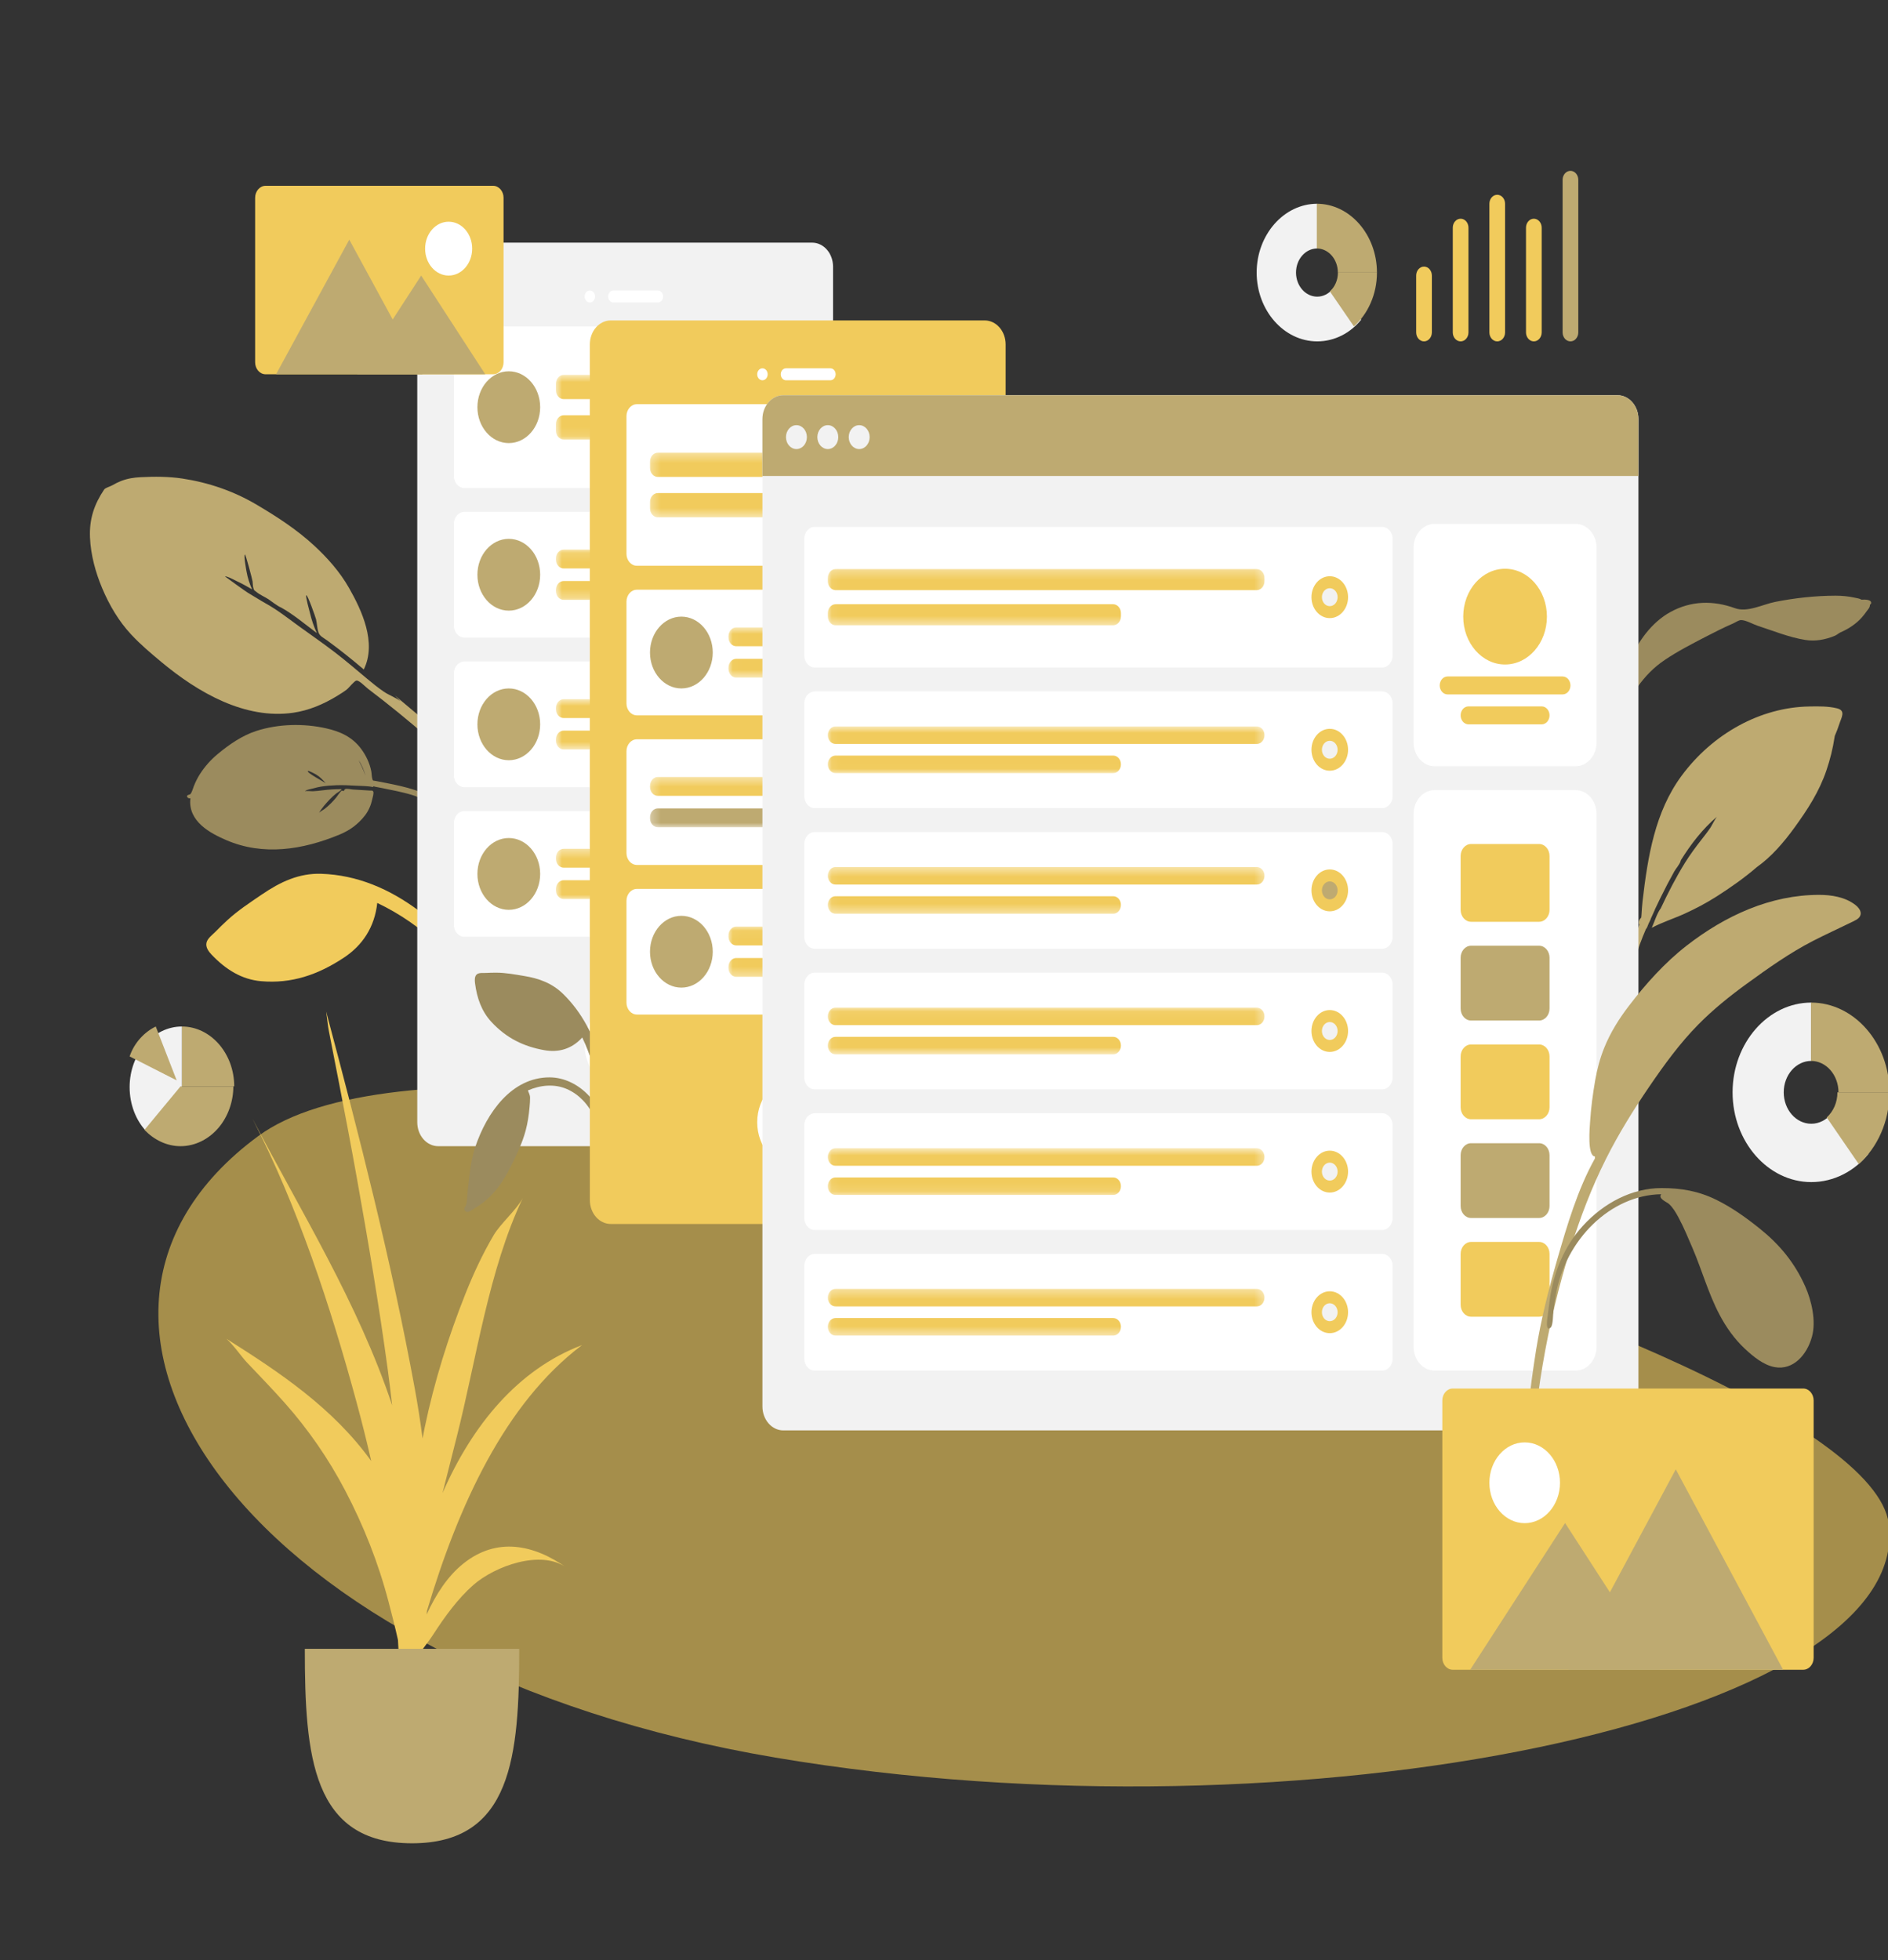 <svg width="210" height="218" viewBox="0 0 210 218" fill="none" xmlns="http://www.w3.org/2000/svg">
<rect x="0" y="0" width="210" height="218" fill="#333333" stroke="none"/>
<g clip-path="url(#clip0_15_49)">
<path fill-rule="evenodd" clip-rule="evenodd" d="M207.03 66.692C206.875 66.563 206.507 66.518 206.336 66.479C205.624 66.319 204.891 66.249 204.165 66.249C201.927 66.253 199.653 66.504 197.453 66.939C196.056 67.215 194.367 68.144 192.977 67.639C190.556 66.76 188.109 66.803 185.812 68.058C183.712 69.206 182.117 71.386 181.187 73.741C181.046 74.097 180.477 75.405 180.316 76.287C180.247 76.468 180.181 76.649 180.121 76.833C179.952 77.357 179.8 77.889 179.658 78.423C179.598 78.65 179.446 79.153 179.626 79.25C179.339 79.858 179.083 80.484 178.871 81.131C178.253 83.011 177.577 85.074 177.36 87.067C177.28 87.805 177.276 88.548 177.351 89.287C177.388 89.653 177.373 90.387 177.589 90.666C178.049 91.255 178.285 90.43 178.233 90.036C177.838 87.04 178.602 84.225 179.507 81.409C180.093 79.587 181.055 77.92 182.133 76.411C183.005 75.19 183.941 74.228 185.137 73.418C186.599 72.427 188.163 71.627 189.711 70.823C190.73 70.295 191.75 69.781 192.797 69.326C193.03 69.224 193.396 68.964 193.655 68.963C194.201 68.961 194.975 69.422 195.502 69.593C197.237 70.158 198.993 70.88 200.786 71.168C201.936 71.353 203.014 71.145 204.089 70.707C204.199 70.662 204.383 70.547 204.609 70.383C205.407 70.031 206.163 69.589 206.82 68.951C207.199 68.584 207.543 68.108 207.857 67.673C207.95 67.544 207.992 67.395 207.993 67.253C208.064 67.211 208.111 67.161 208.122 67.103C208.2 66.675 207.487 66.667 207.03 66.692Z" fill="#9B8B5E"/>
<path fill-rule="evenodd" clip-rule="evenodd" d="M25.259 102.364C24.82 102.771 24.39 103.186 23.97 103.618C23.649 103.948 23.083 104.342 22.968 104.841C22.849 105.36 23.226 105.845 23.524 106.159C25.099 107.817 26.873 108.938 29.057 109.125C32.418 109.412 35.344 108.43 38.261 106.498C40.309 105.14 41.666 103.132 41.963 100.421C44.403 101.581 46.763 103.18 48.768 105.143C49.758 106.111 50.61 107.184 51.398 108.373C51.903 109.135 52.391 109.909 52.844 110.713C53.041 111.062 53.242 111.681 53.567 111.882C53.949 112.118 54.41 111.748 54.392 111.263C54.376 110.858 53.994 110.39 53.816 110.059C53.52 109.51 53.219 108.965 52.902 108.432C52.389 107.568 51.86 106.716 51.282 105.908C49.984 104.091 48.332 102.591 46.62 101.311C43.335 98.856 39.73 97.309 35.733 97.178C33.275 97.098 31.208 98.058 29.106 99.493C27.797 100.386 26.447 101.264 25.259 102.364Z" fill="#F1CB5C"/>
<path fill-rule="evenodd" clip-rule="evenodd" d="M57.14 90.49C54.578 87.473 52.008 84.493 49.147 81.836C47.461 80.27 45.684 78.847 43.943 77.362C44.144 77.564 44.341 77.771 44.533 77.983C43.99 77.561 43.279 77.323 42.703 76.932C42.06 76.496 41.446 75.998 40.843 75.496C39.667 74.516 38.509 73.517 37.3 72.588C35.954 71.552 34.558 70.596 33.189 69.6C32.026 68.755 30.85 67.829 29.606 67.138C28.928 66.762 28.249 66.316 27.568 65.923C27.341 65.791 25.03 64.122 25.035 64.117C25.163 64.007 26.326 64.632 26.506 64.716C27.031 64.961 27.534 65.255 28.039 65.548C27.762 64.922 27.542 64.264 27.423 63.573C27.386 63.359 27.09 61.805 27.241 61.674C27.317 61.609 28.054 64.391 28.092 64.658C28.123 64.875 28.118 65.188 28.18 65.394C28.281 65.726 28.276 65.625 28.497 65.813C28.902 66.156 29.44 66.37 29.878 66.657C30.115 66.808 30.847 67.407 31.288 67.577C32.622 68.319 33.975 69.459 35.242 70.406C34.91 69.691 34.657 68.943 34.472 68.159C34.428 67.973 33.954 66.304 34.069 66.204C34.198 66.093 35.101 68.643 35.155 68.884C35.254 69.332 35.275 69.831 35.399 70.268C35.536 70.747 35.962 70.916 36.346 71.195C37.758 72.222 39.123 73.313 40.464 74.455C41.928 71.476 40.24 67.88 38.818 65.381C37.792 63.58 36.412 62.036 34.955 60.688C33.01 58.889 30.784 57.452 28.561 56.137C25.972 54.606 23.172 53.657 20.262 53.218C18.74 52.989 17.183 52.995 15.646 53.069C14.895 53.105 14.174 53.218 13.454 53.499C13.13 53.625 12.816 53.785 12.511 53.963C12.278 54.098 11.717 54.242 11.583 54.444C10.485 56.08 9.923 57.71 10.009 59.765C10.09 61.711 10.627 63.658 11.356 65.394C12.168 67.326 13.212 69.081 14.578 70.553C15.62 71.676 16.785 72.654 17.942 73.619C22.058 77.05 27.276 80.035 32.607 79.268C34.333 79.02 35.974 78.33 37.508 77.391C37.869 77.17 38.228 76.947 38.569 76.686C38.8 76.51 39.414 75.717 39.646 75.688C39.963 75.649 40.646 76.386 40.944 76.611C43.205 78.319 45.406 80.119 47.562 81.991C49.856 83.984 52.036 86.112 54.153 88.34C55.053 89.288 55.948 90.238 56.822 91.217C57.026 91.445 57.523 92.284 57.892 92.322C58.126 92.347 58.283 92.118 58.25 91.871C58.192 91.442 57.402 90.799 57.14 90.49Z" fill="#BEAA71"/>
<path fill-rule="evenodd" clip-rule="evenodd" d="M204.341 78.779C203.349 78.532 202.254 78.551 201.243 78.571C195.823 78.655 190.501 81.591 187.038 86.281C184.089 90.274 183.278 95.238 182.696 100.257C182.638 100.755 182.613 101.25 182.581 101.749C182.574 101.857 182.563 101.952 182.552 102.042C182.323 102.276 182.203 102.55 182.339 102.85C181.834 104.113 181.407 105.408 181.04 106.745C179.962 110.678 178.866 114.686 179.541 118.821C179.699 116.545 180.031 114.218 180.428 111.979C180.451 111.851 180.476 111.723 180.501 111.596C180.504 111.583 180.506 111.569 180.509 111.556C180.65 110.871 180.832 110.206 181.054 109.551C181.057 109.544 181.059 109.537 181.061 109.53C181.091 109.444 181.122 109.358 181.153 109.273C181.216 109.095 181.282 108.918 181.351 108.742C181.375 108.682 181.397 108.621 181.419 108.56C181.742 107.653 181.879 106.631 182.169 105.693C182.238 105.48 182.31 105.267 182.386 105.055C182.391 105.043 182.395 105.031 182.4 105.019C182.605 104.449 182.832 103.887 183.072 103.331C183.202 103.219 183.272 102.941 183.384 102.688C183.407 102.638 183.589 102.307 183.643 102.115C183.784 101.803 183.925 101.49 184.067 101.178C184.063 101.18 184.059 101.182 184.054 101.184C184.197 100.884 184.339 100.586 184.481 100.289C184.512 100.224 184.544 100.159 184.575 100.093C184.626 99.989 184.677 99.885 184.727 99.781C185.202 98.809 185.705 97.857 186.228 96.916C186.415 96.58 186.86 96.099 186.946 95.722C186.949 95.708 186.95 95.695 186.952 95.682C188.086 93.859 189.392 92.178 190.958 90.846C190.769 91.08 190.366 91.874 190.26 92.032C189.934 92.513 189.581 92.961 189.226 93.415C188.591 94.228 187.971 95.067 187.419 95.953C186.411 97.575 185.542 99.282 184.72 101.023C184.712 101.033 184.703 101.043 184.696 101.053C184.283 101.636 184.023 102.516 183.726 103.183C184.902 102.559 186.204 102.153 187.412 101.599C188.616 101.047 189.788 100.432 190.919 99.711C192.423 98.751 193.983 97.668 195.403 96.442C197.031 95.287 198.399 93.697 199.607 92.028C201.036 90.054 202.345 88.062 203.155 85.665C203.553 84.487 203.866 83.258 204.051 82.016C204.059 81.962 204.07 81.903 204.081 81.842C204.271 81.413 204.44 80.974 204.583 80.525C204.809 79.813 205.343 79.03 204.341 78.779Z" fill="#BEAA71"/>
<path fill-rule="evenodd" clip-rule="evenodd" d="M36.234 87.121C35.924 86.736 35.575 86.389 35.165 86.141C35.061 86.078 34.289 85.659 34.239 85.751C34.122 85.965 36.141 86.998 36.234 87.121ZM39.894 84.549C39.891 84.566 40.159 85.085 40.232 85.245C40.387 85.584 40.53 85.93 40.665 86.277C40.466 85.665 40.261 85.097 39.894 84.549ZM21.179 88.778C20.921 88.873 20.611 88.499 20.946 88.406C21.216 88.332 21.203 88.315 21.324 88.066C21.423 87.863 21.484 87.616 21.57 87.404C21.754 86.954 21.962 86.524 22.218 86.121C22.766 85.258 23.433 84.514 24.182 83.887C25.488 82.794 26.953 81.794 28.507 81.292C30.978 80.493 33.79 80.444 36.265 80.998C37.798 81.341 39.198 81.937 40.216 83.349C40.725 84.054 41.124 84.881 41.299 85.791C41.344 86.028 41.336 86.293 41.392 86.526C41.48 86.884 41.442 86.789 41.808 86.858C42.208 86.935 42.607 87.012 43.006 87.091C44.052 87.298 45.104 87.518 46.122 87.854C46.458 87.964 46.786 88.099 47.106 88.256C47.348 88.374 48.313 88.747 48.43 89.107C48.626 89.706 47.972 89.434 47.768 89.304C47.59 89.189 47.408 89.083 47.222 88.985C46.756 88.738 46.269 88.546 45.772 88.394C45.234 88.23 44.686 88.107 44.14 87.984C43.63 87.87 43.119 87.765 42.607 87.666C42.322 87.61 42.038 87.556 41.753 87.503C41.656 87.484 41.484 87.388 41.497 87.533C40.899 87.401 40.252 87.42 39.642 87.383C38.895 87.339 38.146 87.302 37.397 87.329C36.856 87.348 36.315 87.389 35.778 87.472C35.463 87.52 35.154 87.591 34.846 87.681C34.677 87.731 34.009 87.836 33.917 88.004C33.956 87.932 34.693 88.002 34.787 87.998C35.162 87.982 35.534 87.939 35.908 87.892C36.602 87.803 37.295 87.757 37.991 87.763C37.989 87.903 37.513 88.152 37.397 88.245C37.137 88.453 36.888 88.679 36.656 88.927C36.246 89.365 35.756 89.907 35.473 90.426C35.556 90.273 35.968 90.074 36.114 89.957C36.348 89.77 36.578 89.57 36.795 89.357C36.995 89.16 37.182 88.947 37.366 88.73C37.55 88.513 37.799 88.061 38.04 87.916C38.055 87.907 38.16 88.002 38.22 87.97C38.28 87.937 38.355 87.774 38.37 87.767C38.595 87.668 39.022 87.792 39.259 87.804C39.872 87.837 40.484 87.879 41.096 87.918C41.286 87.93 41.447 87.88 41.519 88.04C41.596 88.211 41.456 88.66 41.416 88.846C41.268 89.537 41.006 90.156 40.593 90.691C39.82 91.694 38.866 92.362 37.789 92.809C33.663 94.521 29.274 95.207 25.15 93.426C23.442 92.688 20.871 91.371 21.179 88.778Z" fill="#9B8B5E"/>
<g opacity="0.6">
<path fill-rule="evenodd" clip-rule="evenodd" d="M210.08 169.448C212.887 191.183 144.819 205.361 86.233 195.467C27.646 185.573 0.769 146.935 28.725 126.348C56.682 105.76 207.273 147.712 210.08 169.448Z" fill="#F1CB5C"/>
</g>
<path d="M90.331 26.986H48.739C47.454 26.986 46.412 28.177 46.412 29.648V124.81C46.412 126.28 47.454 127.472 48.739 127.472H90.331C91.617 127.472 92.658 126.28 92.658 124.81V29.648C92.658 28.177 91.617 26.986 90.331 26.986Z" fill="#F2F2F2"/>
<path fill-rule="evenodd" clip-rule="evenodd" d="M69.39 121.15C71.799 121.15 73.753 118.916 73.753 116.159C73.753 113.403 71.799 111.168 69.39 111.168C66.98 111.168 65.027 113.403 65.027 116.159C65.027 118.916 66.98 121.15 69.39 121.15Z" fill="white"/>
<path fill-rule="evenodd" clip-rule="evenodd" d="M65.609 33.641C65.93 33.641 66.19 33.343 66.19 32.975C66.19 32.607 65.93 32.309 65.609 32.309C65.287 32.309 65.027 32.607 65.027 32.975C65.027 33.343 65.287 33.641 65.609 33.641Z" fill="white"/>
<path d="M73.171 32.309H68.226C67.905 32.309 67.645 32.608 67.645 32.975C67.645 33.343 67.905 33.641 68.226 33.641H73.171C73.492 33.641 73.753 33.343 73.753 32.975C73.753 32.608 73.492 32.309 73.171 32.309Z" fill="white"/>
<path d="M87.423 36.302H51.648C51.005 36.302 50.484 36.898 50.484 37.633V52.939C50.484 53.674 51.005 54.27 51.648 54.27H87.423C88.065 54.27 88.586 53.674 88.586 52.939V37.633C88.586 36.898 88.065 36.302 87.423 36.302Z" fill="white"/>
<mask id="mask0_15_49" style="mask-type:luminance" maskUnits="userSpaceOnUse" x="61" y="41" width="23" height="8">
<path d="M83.06 41.693H61.828V48.88H83.06V41.693Z" fill="white"/>
</mask>
<g mask="url(#mask0_15_49)">
<path d="M82.187 41.693H62.7C62.218 41.693 61.828 42.14 61.828 42.691V43.39C61.828 43.941 62.218 44.388 62.7 44.388H82.187C82.669 44.388 83.06 43.941 83.06 43.39V42.691C83.06 42.14 82.669 41.693 82.187 41.693Z" fill="#F1CB5C"/>
<path d="M75.207 46.185H62.7C62.218 46.185 61.828 46.632 61.828 47.183V47.882C61.828 48.433 62.218 48.88 62.7 48.88H75.207C75.689 48.88 76.079 48.433 76.079 47.882V47.183C76.079 46.632 75.689 46.185 75.207 46.185Z" fill="#F1CB5C"/>
</g>
<path fill-rule="evenodd" clip-rule="evenodd" d="M56.592 49.279C58.52 49.279 60.082 47.491 60.082 45.286C60.082 43.081 58.52 41.293 56.592 41.293C54.665 41.293 53.102 43.081 53.102 45.286C53.102 47.491 54.665 49.279 56.592 49.279Z" fill="#BEAA71"/>
<path d="M87.423 56.932H51.648C51.005 56.932 50.484 57.528 50.484 58.263V69.576C50.484 70.311 51.005 70.907 51.648 70.907H87.423C88.065 70.907 88.586 70.311 88.586 69.576V58.263C88.586 57.528 88.065 56.932 87.423 56.932Z" fill="white"/>
<mask id="mask1_15_49" style="mask-type:luminance" maskUnits="userSpaceOnUse" x="61" y="61" width="23" height="6">
<path d="M83.06 61.125H61.828V66.715H83.06V61.125Z" fill="white"/>
</mask>
<g mask="url(#mask1_15_49)">
<path d="M82.187 61.125H62.7C62.218 61.125 61.828 61.572 61.828 62.123V62.223C61.828 62.774 62.218 63.221 62.7 63.221H82.187C82.669 63.221 83.06 62.774 83.06 62.223V62.123C83.06 61.572 82.669 61.125 82.187 61.125Z" fill="#F1CB5C"/>
<path d="M75.207 64.618H62.7C62.218 64.618 61.828 65.065 61.828 65.617V65.716C61.828 66.268 62.218 66.715 62.7 66.715H75.207C75.689 66.715 76.079 66.268 76.079 65.716V65.617C76.079 65.065 75.689 64.618 75.207 64.618Z" fill="#F1CB5C"/>
</g>
<path fill-rule="evenodd" clip-rule="evenodd" d="M56.592 67.912C58.52 67.912 60.082 66.125 60.082 63.919C60.082 61.715 58.52 59.927 56.592 59.927C54.665 59.927 53.102 61.715 53.102 63.919C53.102 66.125 54.665 67.912 56.592 67.912Z" fill="#BEAA71"/>
<path d="M87.423 73.569H51.648C51.005 73.569 50.484 74.165 50.484 74.9V86.213C50.484 86.948 51.005 87.544 51.648 87.544H87.423C88.065 87.544 88.586 86.948 88.586 86.213V74.9C88.586 74.165 88.065 73.569 87.423 73.569Z" fill="white"/>
<mask id="mask2_15_49" style="mask-type:luminance" maskUnits="userSpaceOnUse" x="61" y="77" width="23" height="7">
<path d="M83.06 77.761H61.828V83.351H83.06V77.761Z" fill="white"/>
</mask>
<g mask="url(#mask2_15_49)">
<path d="M82.187 77.761H62.7C62.218 77.761 61.828 78.208 61.828 78.76V78.859C61.828 79.411 62.218 79.858 62.7 79.858H82.187C82.669 79.858 83.06 79.411 83.06 78.859V78.76C83.06 78.208 82.669 77.761 82.187 77.761Z" fill="#F1CB5C"/>
<path d="M75.207 81.255H62.7C62.218 81.255 61.828 81.702 61.828 82.253V82.353C61.828 82.904 62.218 83.351 62.7 83.351H75.207C75.689 83.351 76.079 82.904 76.079 82.353V82.253C76.079 81.702 75.689 81.255 75.207 81.255Z" fill="#F1CB5C"/>
</g>
<path fill-rule="evenodd" clip-rule="evenodd" d="M56.592 84.549C58.52 84.549 60.082 82.761 60.082 80.556C60.082 78.351 58.52 76.564 56.592 76.564C54.665 76.564 53.102 78.351 53.102 80.556C53.102 82.761 54.665 84.549 56.592 84.549Z" fill="#BEAA71"/>
<path d="M87.423 90.206H51.648C51.005 90.206 50.484 90.802 50.484 91.537V102.85C50.484 103.585 51.005 104.181 51.648 104.181H87.423C88.065 104.181 88.586 103.585 88.586 102.85V91.537C88.586 90.802 88.065 90.206 87.423 90.206Z" fill="white"/>
<mask id="mask3_15_49" style="mask-type:luminance" maskUnits="userSpaceOnUse" x="61" y="94" width="23" height="6">
<path d="M83.06 94.398H61.828V99.988H83.06V94.398Z" fill="white"/>
</mask>
<g mask="url(#mask3_15_49)">
<path d="M82.187 94.398H62.7C62.218 94.398 61.828 94.845 61.828 95.397V95.496C61.828 96.048 62.218 96.495 62.7 96.495H82.187C82.669 96.495 83.06 96.048 83.06 95.496V95.397C83.06 94.845 82.669 94.398 82.187 94.398Z" fill="#F1CB5C"/>
<path d="M75.207 97.892H62.7C62.218 97.892 61.828 98.339 61.828 98.89V98.99C61.828 99.541 62.218 99.988 62.7 99.988H75.207C75.689 99.988 76.079 99.541 76.079 98.99V98.89C76.079 98.339 75.689 97.892 75.207 97.892Z" fill="#F1CB5C"/>
</g>
<path fill-rule="evenodd" clip-rule="evenodd" d="M56.592 101.186C58.52 101.186 60.082 99.398 60.082 97.193C60.082 94.988 58.52 93.2 56.592 93.2C54.665 93.2 53.102 94.988 53.102 97.193C53.102 99.398 54.665 101.186 56.592 101.186Z" fill="#BEAA71"/>
<path fill-rule="evenodd" clip-rule="evenodd" d="M55.179 108.174C54.793 108.174 54.409 108.183 54.024 108.205C53.731 108.223 53.282 108.153 53.034 108.363C52.776 108.58 52.794 109.024 52.835 109.338C53.047 110.999 53.567 112.472 54.655 113.649C56.329 115.461 58.249 116.382 60.52 116.791C62.115 117.08 63.588 116.68 64.763 115.382C65.621 117.204 66.272 119.22 66.599 121.255C66.76 122.259 66.809 123.252 66.781 124.274C66.763 124.929 66.731 125.582 66.67 126.234C66.643 126.517 66.517 126.946 66.614 127.214C66.727 127.528 67.111 127.558 67.283 127.29C67.427 127.067 67.4 126.629 67.43 126.365C67.479 125.927 67.524 125.488 67.556 125.047C67.609 124.334 67.647 123.619 67.645 122.903C67.638 121.295 67.325 119.681 66.898 118.154C66.078 115.225 64.747 112.622 62.677 110.58C61.404 109.324 59.948 108.815 58.295 108.542C57.266 108.372 56.221 108.174 55.179 108.174Z" fill="#9B8B5E"/>
<path fill-rule="evenodd" clip-rule="evenodd" d="M61.121 119.819C56.962 119.819 54.161 123.654 52.837 127.639C52.337 129.141 52.221 130.791 52.028 132.368C51.966 132.875 51.989 133.646 51.809 134.097C51.744 134.26 51.595 134.319 51.666 134.542C51.71 134.677 51.794 134.76 51.922 134.786C52.184 134.841 52.554 134.515 52.778 134.387C54.638 133.32 55.86 131.669 56.857 129.65C57.476 128.399 58.103 127.099 58.47 125.725C58.694 124.886 58.825 124.002 58.901 123.131C58.932 122.788 58.961 122.437 58.959 122.093C58.957 121.75 58.818 121.569 58.718 121.271C60.106 120.671 61.672 120.507 63.078 121.129C64.378 121.705 65.458 122.818 66.063 124.217C66.22 124.58 66.341 124.963 66.429 125.355C66.487 125.611 66.49 125.943 66.597 126.175C66.856 126.736 67.403 126.361 67.35 125.838C67.204 124.381 66.475 122.917 65.543 121.903C64.368 120.625 62.775 119.819 61.121 119.819Z" fill="#9B8B5E"/>
<path d="M109.528 35.637H67.936C66.65 35.637 65.609 36.829 65.609 38.299V133.462C65.609 134.932 66.65 136.123 67.936 136.123H109.528C110.813 136.123 111.855 134.932 111.855 133.462V38.299C111.855 36.829 110.813 35.637 109.528 35.637Z" fill="#F1CB5C"/>
<path fill-rule="evenodd" clip-rule="evenodd" d="M88.586 129.801C90.996 129.801 92.949 127.567 92.949 124.81C92.949 122.054 90.996 119.819 88.586 119.819C86.177 119.819 84.223 122.054 84.223 124.81C84.223 127.567 86.177 129.801 88.586 129.801Z" fill="white"/>
<path fill-rule="evenodd" clip-rule="evenodd" d="M84.805 42.292C85.126 42.292 85.387 41.994 85.387 41.626C85.387 41.258 85.126 40.961 84.805 40.961C84.484 40.961 84.223 41.258 84.223 41.626C84.223 41.994 84.484 42.292 84.805 42.292Z" fill="white"/>
<path d="M92.367 40.961H87.423C87.102 40.961 86.841 41.259 86.841 41.626C86.841 41.994 87.102 42.292 87.423 42.292H92.367C92.689 42.292 92.949 41.994 92.949 41.626C92.949 41.259 92.689 40.961 92.367 40.961Z" fill="white"/>
<path d="M106.619 44.953H70.844C70.201 44.953 69.681 45.549 69.681 46.284V61.59C69.681 62.325 70.201 62.921 70.844 62.921H106.619C107.262 62.921 107.783 62.325 107.783 61.59V46.284C107.783 45.549 107.262 44.953 106.619 44.953Z" fill="white"/>
<mask id="mask4_15_49" style="mask-type:luminance" maskUnits="userSpaceOnUse" x="72" y="50" width="22" height="8">
<path d="M93.531 50.344H72.298V57.531H93.531V50.344Z" fill="white"/>
</mask>
<g mask="url(#mask4_15_49)">
<path d="M92.658 50.344H73.171C72.689 50.344 72.298 50.791 72.298 51.342V52.041C72.298 52.592 72.689 53.039 73.171 53.039H92.658C93.14 53.039 93.531 52.592 93.531 52.041V51.342C93.531 50.791 93.14 50.344 92.658 50.344Z" fill="#F1CB5C"/>
<path d="M85.678 54.836H73.171C72.689 54.836 72.298 55.283 72.298 55.834V56.533C72.298 57.084 72.689 57.531 73.171 57.531H85.678C86.16 57.531 86.55 57.084 86.55 56.533V55.834C86.55 55.283 86.16 54.836 85.678 54.836Z" fill="#F1CB5C"/>
</g>
<path fill-rule="evenodd" clip-rule="evenodd" d="M103.711 56.267C104.835 56.267 105.747 55.224 105.747 53.937C105.747 52.651 104.835 51.608 103.711 51.608C102.586 51.608 101.675 52.651 101.675 53.937C101.675 55.224 102.586 56.267 103.711 56.267Z" fill="#F1CB5C"/>
<path fill-rule="evenodd" clip-rule="evenodd" d="M103.711 54.936C104.193 54.936 104.583 54.489 104.583 53.937C104.583 53.386 104.193 52.939 103.711 52.939C103.229 52.939 102.838 53.386 102.838 53.937C102.838 54.489 103.229 54.936 103.711 54.936Z" fill="#F2F2F2"/>
<path d="M106.619 65.583H70.844C70.201 65.583 69.681 66.179 69.681 66.914V78.227C69.681 78.962 70.201 79.558 70.844 79.558H106.619C107.262 79.558 107.783 78.962 107.783 78.227V66.914C107.783 66.179 107.262 65.583 106.619 65.583Z" fill="white"/>
<mask id="mask5_15_49" style="mask-type:luminance" maskUnits="userSpaceOnUse" x="81" y="69" width="22" height="7">
<path d="M102.257 69.776H81.024V75.366H102.257V69.776Z" fill="white"/>
</mask>
<g mask="url(#mask5_15_49)">
<path d="M101.384 69.776H81.897C81.415 69.776 81.024 70.222 81.024 70.774V70.874C81.024 71.425 81.415 71.872 81.897 71.872H101.384C101.866 71.872 102.257 71.425 102.257 70.874V70.774C102.257 70.222 101.866 69.776 101.384 69.776Z" fill="#F1CB5C"/>
<path d="M94.403 73.269H81.897C81.415 73.269 81.024 73.716 81.024 74.267V74.367C81.024 74.919 81.415 75.366 81.897 75.366H94.403C94.885 75.366 95.276 74.919 95.276 74.367V74.267C95.276 73.716 94.885 73.269 94.403 73.269Z" fill="#F1CB5C"/>
</g>
<path fill-rule="evenodd" clip-rule="evenodd" d="M75.789 76.564C77.716 76.564 79.279 74.776 79.279 72.571C79.279 70.366 77.716 68.578 75.789 68.578C73.861 68.578 72.298 70.366 72.298 72.571C72.298 74.776 73.861 76.564 75.789 76.564Z" fill="#BEAA71"/>
<path d="M106.619 82.22H70.844C70.201 82.22 69.681 82.816 69.681 83.551V94.864C69.681 95.599 70.201 96.195 70.844 96.195H106.619C107.262 96.195 107.783 95.599 107.783 94.864V83.551C107.783 82.816 107.262 82.22 106.619 82.22Z" fill="white"/>
<mask id="mask6_15_49" style="mask-type:luminance" maskUnits="userSpaceOnUse" x="72" y="86" width="22" height="7">
<path d="M93.531 86.412H72.298V92.002H93.531V86.412Z" fill="white"/>
</mask>
<g mask="url(#mask6_15_49)">
<path d="M92.658 86.412H73.171C72.689 86.412 72.298 86.859 72.298 87.411V87.51C72.298 88.062 72.689 88.509 73.171 88.509H92.658C93.14 88.509 93.531 88.062 93.531 87.51V87.411C93.531 86.859 93.14 86.412 92.658 86.412Z" fill="#F1CB5C"/>
<path d="M85.678 89.906H73.171C72.689 89.906 72.298 90.353 72.298 90.904V91.004C72.298 91.555 72.689 92.002 73.171 92.002H85.678C86.16 92.002 86.55 91.555 86.55 91.004V90.904C86.55 90.353 86.16 89.906 85.678 89.906Z" fill="#BEAA71"/>
</g>
<path fill-rule="evenodd" clip-rule="evenodd" d="M103.711 91.537C104.835 91.537 105.747 90.494 105.747 89.207C105.747 87.921 104.835 86.878 103.711 86.878C102.586 86.878 101.675 87.921 101.675 89.207C101.675 90.494 102.586 91.537 103.711 91.537Z" fill="#F1CB5C"/>
<path fill-rule="evenodd" clip-rule="evenodd" d="M103.711 90.206C104.193 90.206 104.583 89.759 104.583 89.207C104.583 88.656 104.193 88.209 103.711 88.209C103.229 88.209 102.838 88.656 102.838 89.207C102.838 89.759 103.229 90.206 103.711 90.206Z" fill="#F2F2F2"/>
<path d="M106.619 98.857H70.844C70.201 98.857 69.681 99.453 69.681 100.188V111.501C69.681 112.236 70.201 112.832 70.844 112.832H106.619C107.262 112.832 107.783 112.236 107.783 111.501V100.188C107.783 99.453 107.262 98.857 106.619 98.857Z" fill="white"/>
<mask id="mask7_15_49" style="mask-type:luminance" maskUnits="userSpaceOnUse" x="81" y="103" width="22" height="6">
<path d="M102.257 103.049H81.024V108.639H102.257V103.049Z" fill="white"/>
</mask>
<g mask="url(#mask7_15_49)">
<path d="M101.384 103.049H81.897C81.415 103.049 81.024 103.496 81.024 104.048V104.147C81.024 104.699 81.415 105.146 81.897 105.146H101.384C101.866 105.146 102.257 104.699 102.257 104.147V104.048C102.257 103.496 101.866 103.049 101.384 103.049Z" fill="#F1CB5C"/>
<path d="M94.403 106.543H81.897C81.415 106.543 81.024 106.99 81.024 107.541V107.641C81.024 108.192 81.415 108.639 81.897 108.639H94.403C94.885 108.639 95.276 108.192 95.276 107.641V107.541C95.276 106.99 94.885 106.543 94.403 106.543Z" fill="#F1CB5C"/>
</g>
<path fill-rule="evenodd" clip-rule="evenodd" d="M75.789 109.837C77.716 109.837 79.279 108.049 79.279 105.844C79.279 103.639 77.716 101.852 75.789 101.852C73.861 101.852 72.298 103.639 72.298 105.844C72.298 108.049 73.861 109.837 75.789 109.837Z" fill="#BEAA71"/>
<path d="M179.915 43.955H87.132C85.847 43.955 84.805 45.147 84.805 46.617V156.42C84.805 157.891 85.847 159.082 87.132 159.082H179.915C181.2 159.082 182.242 157.891 182.242 156.42V46.617C182.242 45.147 181.2 43.955 179.915 43.955Z" fill="#F2F2F2"/>
<path d="M175.261 58.263H159.555C158.27 58.263 157.228 59.455 157.228 60.925V82.553C157.228 84.023 158.27 85.215 159.555 85.215H175.261C176.546 85.215 177.588 84.023 177.588 82.553V60.925C177.588 59.455 176.546 58.263 175.261 58.263Z" fill="white"/>
<path fill-rule="evenodd" clip-rule="evenodd" d="M167.408 73.902C169.978 73.902 172.062 71.518 172.062 68.578C172.062 65.638 169.978 63.254 167.408 63.254C164.838 63.254 162.754 65.638 162.754 68.578C162.754 71.518 164.838 73.902 167.408 73.902Z" fill="#F1CB5C"/>
<path d="M173.807 75.233H161.009C160.527 75.233 160.137 75.68 160.137 76.231C160.137 76.782 160.527 77.229 161.009 77.229H173.807C174.289 77.229 174.68 76.782 174.68 76.231C174.68 75.68 174.289 75.233 173.807 75.233Z" fill="#F1CB5C"/>
<path d="M171.48 78.56H163.336C162.854 78.56 162.464 79.007 162.464 79.558C162.464 80.109 162.854 80.556 163.336 80.556H171.48C171.962 80.556 172.353 80.109 172.353 79.558C172.353 79.007 171.962 78.56 171.48 78.56Z" fill="#F1CB5C"/>
<path d="M84.805 46.617C84.805 45.147 85.847 43.955 87.132 43.955H179.915C181.2 43.955 182.242 45.147 182.242 46.617V52.939H84.805V46.617Z" fill="#BEAA71"/>
<path fill-rule="evenodd" clip-rule="evenodd" d="M88.586 49.944C89.229 49.944 89.75 49.349 89.75 48.614C89.75 47.879 89.229 47.283 88.586 47.283C87.944 47.283 87.423 47.879 87.423 48.614C87.423 49.349 87.944 49.944 88.586 49.944Z" fill="#F2F2F2"/>
<path fill-rule="evenodd" clip-rule="evenodd" d="M92.076 49.944C92.719 49.944 93.24 49.349 93.24 48.614C93.24 47.879 92.719 47.283 92.076 47.283C91.434 47.283 90.913 47.879 90.913 48.614C90.913 49.349 91.434 49.944 92.076 49.944Z" fill="#F2F2F2"/>
<path fill-rule="evenodd" clip-rule="evenodd" d="M95.567 49.944C96.209 49.944 96.73 49.349 96.73 48.614C96.73 47.879 96.209 47.283 95.567 47.283C94.924 47.283 94.403 47.879 94.403 48.614C94.403 49.349 94.924 49.944 95.567 49.944Z" fill="#F2F2F2"/>
<path d="M175.261 87.877H159.555C158.27 87.877 157.228 89.068 157.228 90.538V149.766C157.228 151.236 158.27 152.428 159.555 152.428H175.261C176.546 152.428 177.588 151.236 177.588 149.766V90.538C177.588 89.068 176.546 87.877 175.261 87.877Z" fill="white"/>
<path d="M171.189 93.866H163.627C162.985 93.866 162.464 94.462 162.464 95.197V101.186C162.464 101.921 162.985 102.517 163.627 102.517H171.189C171.832 102.517 172.353 101.921 172.353 101.186V95.197C172.353 94.462 171.832 93.866 171.189 93.866Z" fill="#F1CB5C"/>
<path d="M171.189 105.179H163.627C162.985 105.179 162.464 105.775 162.464 106.51V112.166C162.464 112.901 162.985 113.497 163.627 113.497H171.189C171.832 113.497 172.353 112.901 172.353 112.166V106.51C172.353 105.775 171.832 105.179 171.189 105.179Z" fill="#BEAA71"/>
<path d="M171.189 116.159H163.627C162.985 116.159 162.464 116.755 162.464 117.49V123.147C162.464 123.882 162.985 124.478 163.627 124.478H171.189C171.832 124.478 172.353 123.882 172.353 123.147V117.49C172.353 116.755 171.832 116.159 171.189 116.159Z" fill="#F1CB5C"/>
<path d="M171.189 138.12H163.627C162.985 138.12 162.464 138.716 162.464 139.451V145.107C162.464 145.842 162.985 146.438 163.627 146.438H171.189C171.832 146.438 172.353 145.842 172.353 145.107V139.451C172.353 138.716 171.832 138.12 171.189 138.12Z" fill="#F1CB5C"/>
<path d="M171.189 127.14H163.627C162.985 127.14 162.464 127.735 162.464 128.471V134.127C162.464 134.862 162.985 135.458 163.627 135.458H171.189C171.832 135.458 172.353 134.862 172.353 134.127V128.471C172.353 127.735 171.832 127.14 171.189 127.14Z" fill="#BEAA71"/>
<path d="M153.738 58.596H90.622C89.98 58.596 89.459 59.192 89.459 59.927V72.903C89.459 73.638 89.98 74.234 90.622 74.234H153.738C154.381 74.234 154.901 73.638 154.901 72.903V59.927C154.901 59.192 154.381 58.596 153.738 58.596Z" fill="white"/>
<mask id="mask8_15_49" style="mask-type:luminance" maskUnits="userSpaceOnUse" x="92" y="63" width="49" height="7">
<path d="M140.649 63.287H92.076V69.543H140.649V63.287Z" fill="white"/>
</mask>
<g mask="url(#mask8_15_49)">
<path d="M139.777 63.287H92.949C92.467 63.287 92.076 63.734 92.076 64.285V64.635C92.076 65.186 92.467 65.633 92.949 65.633H139.777C140.259 65.633 140.649 65.186 140.649 64.635V64.285C140.649 63.734 140.259 63.287 139.777 63.287Z" fill="#F1CB5C"/>
<path d="M123.808 67.197H92.949C92.467 67.197 92.076 67.644 92.076 68.195V68.545C92.076 69.096 92.467 69.543 92.949 69.543H123.808C124.29 69.543 124.68 69.096 124.68 68.545V68.195C124.68 67.644 124.29 67.197 123.808 67.197Z" fill="#F1CB5C"/>
</g>
<path fill-rule="evenodd" clip-rule="evenodd" d="M147.908 68.744C149.032 68.744 149.944 67.701 149.944 66.415C149.944 65.129 149.032 64.086 147.908 64.086C146.783 64.086 145.872 65.129 145.872 66.415C145.872 67.701 146.783 68.744 147.908 68.744Z" fill="#F1CB5C"/>
<path fill-rule="evenodd" clip-rule="evenodd" d="M147.908 67.413C148.39 67.413 148.78 66.966 148.78 66.415C148.78 65.864 148.39 65.417 147.908 65.417C147.426 65.417 147.035 65.864 147.035 66.415C147.035 66.966 147.426 67.413 147.908 67.413Z" fill="#F2F2F2"/>
<path d="M153.738 76.896H90.622C89.98 76.896 89.459 77.492 89.459 78.227V88.542C89.459 89.277 89.98 89.873 90.622 89.873H153.738C154.381 89.873 154.901 89.277 154.901 88.542V78.227C154.901 77.492 154.381 76.896 153.738 76.896Z" fill="white"/>
<mask id="mask9_15_49" style="mask-type:luminance" maskUnits="userSpaceOnUse" x="92" y="80" width="49" height="6">
<path d="M140.649 80.789H92.076V85.98H140.649V80.789Z" fill="white"/>
</mask>
<g mask="url(#mask9_15_49)">
<path d="M139.799 80.789H92.927C92.457 80.789 92.076 81.225 92.076 81.763C92.076 82.3 92.457 82.736 92.927 82.736H139.799C140.269 82.736 140.649 82.3 140.649 81.763C140.649 81.225 140.269 80.789 139.799 80.789Z" fill="#F1CB5C"/>
<path d="M123.83 84.033H92.927C92.457 84.033 92.076 84.469 92.076 85.007C92.076 85.544 92.457 85.98 92.927 85.98H123.83C124.299 85.98 124.68 85.544 124.68 85.007C124.68 84.469 124.299 84.033 123.83 84.033Z" fill="#F1CB5C"/>
</g>
<path fill-rule="evenodd" clip-rule="evenodd" d="M147.908 85.714C149.032 85.714 149.944 84.671 149.944 83.385C149.944 82.098 149.032 81.055 147.908 81.055C146.783 81.055 145.872 82.098 145.872 83.385C145.872 84.671 146.783 85.714 147.908 85.714Z" fill="#F1CB5C"/>
<path fill-rule="evenodd" clip-rule="evenodd" d="M147.908 84.383C148.39 84.383 148.78 83.936 148.78 83.385C148.78 82.833 148.39 82.386 147.908 82.386C147.426 82.386 147.035 82.833 147.035 83.385C147.035 83.936 147.426 84.383 147.908 84.383Z" fill="#F2F2F2"/>
<path d="M153.738 92.535H90.622C89.98 92.535 89.459 93.131 89.459 93.866V104.181C89.459 104.916 89.98 105.512 90.622 105.512H153.738C154.381 105.512 154.901 104.916 154.901 104.181V93.866C154.901 93.131 154.381 92.535 153.738 92.535Z" fill="white"/>
<mask id="mask10_15_49" style="mask-type:luminance" maskUnits="userSpaceOnUse" x="92" y="96" width="49" height="6">
<path d="M140.649 96.428H92.076V101.619H140.649V96.428Z" fill="white"/>
</mask>
<g mask="url(#mask10_15_49)">
<path d="M139.799 96.428H92.927C92.457 96.428 92.076 96.864 92.076 97.401C92.076 97.939 92.457 98.374 92.927 98.374H139.799C140.269 98.374 140.649 97.939 140.649 97.401C140.649 96.864 140.269 96.428 139.799 96.428Z" fill="#F1CB5C"/>
<path d="M123.83 99.672H92.927C92.457 99.672 92.076 100.108 92.076 100.645C92.076 101.183 92.457 101.619 92.927 101.619H123.83C124.299 101.619 124.68 101.183 124.68 100.645C124.68 100.108 124.299 99.672 123.83 99.672Z" fill="#F1CB5C"/>
</g>
<path fill-rule="evenodd" clip-rule="evenodd" d="M147.908 101.352C149.032 101.352 149.944 100.31 149.944 99.023C149.944 97.737 149.032 96.694 147.908 96.694C146.783 96.694 145.872 97.737 145.872 99.023C145.872 100.31 146.783 101.352 147.908 101.352Z" fill="#F1CB5C"/>
<path fill-rule="evenodd" clip-rule="evenodd" d="M147.908 100.021C148.39 100.021 148.78 99.575 148.78 99.023C148.78 98.472 148.39 98.025 147.908 98.025C147.426 98.025 147.035 98.472 147.035 99.023C147.035 99.575 147.426 100.021 147.908 100.021Z" fill="#BEAA71"/>
<path d="M153.738 139.451H90.622C89.98 139.451 89.459 140.047 89.459 140.782V151.097C89.459 151.832 89.98 152.428 90.622 152.428H153.738C154.381 152.428 154.901 151.832 154.901 151.097V140.782C154.901 140.047 154.381 139.451 153.738 139.451Z" fill="white"/>
<mask id="mask11_15_49" style="mask-type:luminance" maskUnits="userSpaceOnUse" x="92" y="143" width="49" height="6">
<path d="M140.649 143.344H92.076V148.535H140.649V143.344Z" fill="white"/>
</mask>
<g mask="url(#mask11_15_49)">
<path d="M139.799 143.344H92.927C92.457 143.344 92.076 143.78 92.076 144.317C92.076 144.855 92.457 145.29 92.927 145.29H139.799C140.269 145.29 140.649 144.855 140.649 144.317C140.649 143.78 140.269 143.344 139.799 143.344Z" fill="#F1CB5C"/>
<path d="M123.83 146.588H92.927C92.457 146.588 92.076 147.024 92.076 147.561C92.076 148.099 92.457 148.535 92.927 148.535H123.83C124.299 148.535 124.68 148.099 124.68 147.561C124.68 147.024 124.299 146.588 123.83 146.588Z" fill="#F1CB5C"/>
</g>
<path fill-rule="evenodd" clip-rule="evenodd" d="M147.908 148.268C149.032 148.268 149.944 147.226 149.944 145.939C149.944 144.653 149.032 143.61 147.908 143.61C146.783 143.61 145.872 144.653 145.872 145.939C145.872 147.226 146.783 148.268 147.908 148.268Z" fill="#F1CB5C"/>
<path fill-rule="evenodd" clip-rule="evenodd" d="M147.908 146.937C148.39 146.937 148.78 146.491 148.78 145.939C148.78 145.388 148.39 144.941 147.908 144.941C147.426 144.941 147.035 145.388 147.035 145.939C147.035 146.491 147.426 146.937 147.908 146.937Z" fill="#F2F2F2"/>
<path d="M153.738 123.812H90.622C89.98 123.812 89.459 124.408 89.459 125.143V135.458C89.459 136.193 89.98 136.789 90.622 136.789H153.738C154.381 136.789 154.901 136.193 154.901 135.458V125.143C154.901 124.408 154.381 123.812 153.738 123.812Z" fill="white"/>
<mask id="mask12_15_49" style="mask-type:luminance" maskUnits="userSpaceOnUse" x="92" y="127" width="49" height="6">
<path d="M140.649 127.705H92.076V132.896H140.649V127.705Z" fill="white"/>
</mask>
<g mask="url(#mask12_15_49)">
<path d="M139.799 127.705H92.927C92.457 127.705 92.076 128.141 92.076 128.678C92.076 129.216 92.457 129.652 92.927 129.652H139.799C140.269 129.652 140.649 129.216 140.649 128.678C140.649 128.141 140.269 127.705 139.799 127.705Z" fill="#F1CB5C"/>
<path d="M123.83 130.949H92.927C92.457 130.949 92.076 131.385 92.076 131.923C92.076 132.46 92.457 132.896 92.927 132.896H123.83C124.299 132.896 124.68 132.46 124.68 131.923C124.68 131.385 124.299 130.949 123.83 130.949Z" fill="#F1CB5C"/>
</g>
<path fill-rule="evenodd" clip-rule="evenodd" d="M147.908 132.63C149.032 132.63 149.944 131.587 149.944 130.301C149.944 129.014 149.032 127.971 147.908 127.971C146.783 127.971 145.872 129.014 145.872 130.301C145.872 131.587 146.783 132.63 147.908 132.63Z" fill="#F1CB5C"/>
<path fill-rule="evenodd" clip-rule="evenodd" d="M147.908 131.299C148.39 131.299 148.78 130.852 148.78 130.301C148.78 129.749 148.39 129.302 147.908 129.302C147.426 129.302 147.035 129.749 147.035 130.301C147.035 130.852 147.426 131.299 147.908 131.299Z" fill="#F2F2F2"/>
<path d="M153.738 108.174H90.622C89.98 108.174 89.459 108.769 89.459 109.505V119.819C89.459 120.554 89.98 121.15 90.622 121.15H153.738C154.381 121.15 154.901 120.554 154.901 119.819V109.505C154.901 108.769 154.381 108.174 153.738 108.174Z" fill="white"/>
<mask id="mask13_15_49" style="mask-type:luminance" maskUnits="userSpaceOnUse" x="92" y="112" width="49" height="6">
<path d="M140.649 112.067H92.076V117.257H140.649V112.067Z" fill="white"/>
</mask>
<g mask="url(#mask13_15_49)">
<path d="M139.799 112.067H92.927C92.457 112.067 92.076 112.502 92.076 113.04C92.076 113.577 92.457 114.013 92.927 114.013H139.799C140.269 114.013 140.649 113.577 140.649 113.04C140.649 112.502 140.269 112.067 139.799 112.067Z" fill="#F1CB5C"/>
<path d="M123.83 115.311H92.927C92.457 115.311 92.076 115.747 92.076 116.284C92.076 116.822 92.457 117.257 92.927 117.257H123.83C124.299 117.257 124.68 116.822 124.68 116.284C124.68 115.747 124.299 115.311 123.83 115.311Z" fill="#F1CB5C"/>
</g>
<path fill-rule="evenodd" clip-rule="evenodd" d="M147.908 116.991C149.032 116.991 149.944 115.948 149.944 114.662C149.944 113.376 149.032 112.333 147.908 112.333C146.783 112.333 145.872 113.376 145.872 114.662C145.872 115.948 146.783 116.991 147.908 116.991Z" fill="#F1CB5C"/>
<path fill-rule="evenodd" clip-rule="evenodd" d="M147.908 115.66C148.39 115.66 148.78 115.213 148.78 114.662C148.78 114.111 148.39 113.664 147.908 113.664C147.426 113.664 147.035 114.111 147.035 114.662C147.035 115.213 147.426 115.66 147.908 115.66Z" fill="#F2F2F2"/>
<path fill-rule="evenodd" clip-rule="evenodd" d="M206.379 100.646C205.231 99.756 203.706 99.522 202.333 99.522C196.971 99.522 191.931 101.798 187.576 105.19C185.191 107.048 183.056 109.414 181.172 111.878C180.084 113.3 179.115 114.838 178.428 116.549C177.965 117.704 177.647 118.908 177.431 120.149C177.168 121.662 176.96 123.205 176.865 124.743C176.828 125.348 176.521 128.562 177.401 128.616C177.396 128.695 177.394 128.771 177.4 128.838C175.489 132.257 174.308 136.263 173.213 140.061C172.261 143.367 171.412 146.7 170.861 150.119C170.135 154.621 169.659 159.191 169.432 163.757C169.383 164.738 169.35 165.72 169.321 166.703C169.297 167.541 169.272 168.379 169.248 169.218C169.221 170.157 169.077 171.238 169.207 172.172C169.321 172.985 169.936 172.862 169.963 172.053C169.996 171.076 169.991 170.097 170.028 169.119C170.078 167.821 170.129 166.523 170.185 165.225C170.571 156.21 172.021 147.328 174.697 138.813C175.781 135.367 177.021 132.106 178.616 128.918C180.019 126.115 181.706 123.402 183.43 120.875C185.105 118.419 186.848 116.02 188.901 113.94C190.567 112.252 192.4 110.78 194.284 109.412C196.677 107.674 199.066 105.978 201.658 104.643C203.006 103.95 204.378 103.329 205.736 102.663C205.981 102.544 206.242 102.428 206.477 102.289C207.261 101.827 207.003 101.13 206.379 100.646Z" fill="#BEAA71"/>
<path fill-rule="evenodd" clip-rule="evenodd" d="M184.807 132.131C186.981 132.131 188.917 132.454 190.92 133.443C192.65 134.296 194.227 135.426 195.757 136.656C197.91 138.385 199.605 140.398 200.792 143.066C201.501 144.659 202.022 146.914 201.545 148.653C200.985 150.7 199.444 152.407 197.416 152.047C196.161 151.824 195.011 150.874 194.058 149.98C192.917 148.91 192.004 147.624 191.25 146.195C190.021 143.865 189.298 141.231 188.253 138.796C187.758 137.641 187.279 136.477 186.685 135.379C186.391 134.835 186.078 134.296 185.632 133.892C185.394 133.676 184.388 133.302 184.772 132.816C179.133 132.901 174.136 137.856 173.053 143.99C172.953 144.561 172.874 145.138 172.791 145.713C172.738 146.076 172.759 147.416 172.476 147.647C171.85 148.159 172.113 146.604 172.14 146.38C172.209 145.802 172.283 145.224 172.361 144.647C172.784 141.507 174.005 138.589 176.042 136.351C178.372 133.791 181.515 132.131 184.807 132.131Z" fill="#9B8B5E"/>
<path fill-rule="evenodd" clip-rule="evenodd" d="M28.07 124.39C33.499 134.81 39.823 144.899 43.62 156.292C43.467 154.949 43.305 153.607 43.123 152.268C42.16 145.167 40.962 138.118 39.704 131.077C39.063 127.493 38.385 123.921 37.69 120.35C37.316 118.431 36.947 116.512 36.565 114.596C36.473 114.132 36.393 113.321 36.278 112.499C39.968 126.353 43.527 140.218 46.13 154.405C46.472 156.267 46.763 158.125 47.001 159.981C47.082 159.557 47.163 159.134 47.25 158.712C48.304 153.652 49.883 148.632 51.765 143.901C52.664 141.639 53.697 139.426 54.913 137.363C55.672 136.078 57.461 134.55 58.152 133.233C54.368 141.173 53.002 151.107 50.817 159.739C50.284 161.845 49.747 163.948 49.221 166.055C52.516 158.496 57.628 152.285 64.736 149.594C56.133 156.097 50.972 167.485 47.495 179.133C47.483 179.271 47.47 179.409 47.458 179.548C48.481 177.326 49.77 175.316 51.517 173.909C55.256 170.896 59.404 171.774 63.031 174.358C60.184 172.288 55.04 174.173 52.645 176.277C50.93 177.783 49.465 179.804 48.192 181.775C47.887 182.247 47.471 182.799 47.032 183.387C46.416 187.962 45.412 192.506 43.99 197.014C44.225 195.72 44.055 193.651 44.12 192.686C44.127 192.582 44.133 192.477 44.14 192.374C43.924 193.361 43.715 194.336 43.514 195.296C43.914 193.464 44.131 191.552 44.3 189.62C44.344 188.789 44.387 187.959 44.431 187.129C44.417 185.553 44.361 183.971 44.264 182.386C43.925 180.846 43.543 179.393 43.229 178.185C42.096 173.826 40.433 169.65 38.388 165.754C36.521 162.199 34.287 158.978 31.708 156.066C30.317 154.496 28.862 153.002 27.428 151.486C26.909 150.938 25.982 149.591 25.18 148.888C31.02 152.572 37.032 156.557 41.292 162.492C40.793 160.298 40.25 158.134 39.676 156.014C36.765 145.258 33.088 134.111 28.07 124.39Z" fill="#F1CB5C"/>
<path fill-rule="evenodd" clip-rule="evenodd" d="M33.905 183.372C33.905 195.317 34.732 205 45.83 205C56.929 205 57.755 195.317 57.755 183.372" fill="#BEAA71"/>
<path d="M159.264 30.646C159.264 30.095 158.874 29.648 158.392 29.648C157.91 29.648 157.519 30.095 157.519 30.646V36.968C157.519 37.519 157.91 37.966 158.392 37.966C158.874 37.966 159.264 37.519 159.264 36.968V30.646Z" fill="#F1CB5C"/>
<path d="M163.336 25.322C163.336 24.771 162.946 24.324 162.464 24.324C161.982 24.324 161.591 24.771 161.591 25.322V36.968C161.591 37.519 161.982 37.966 162.464 37.966C162.946 37.966 163.336 37.519 163.336 36.968V25.322Z" fill="#F1CB5C"/>
<path d="M167.408 22.66C167.408 22.109 167.018 21.662 166.536 21.662C166.054 21.662 165.663 22.109 165.663 22.66V36.968C165.663 37.519 166.054 37.966 166.536 37.966C167.018 37.966 167.408 37.519 167.408 36.968V22.66Z" fill="#F1CB5C"/>
<path d="M171.48 25.322C171.48 24.771 171.09 24.324 170.608 24.324C170.126 24.324 169.735 24.771 169.735 25.322V36.968C169.735 37.519 170.126 37.966 170.608 37.966C171.09 37.966 171.48 37.519 171.48 36.968V25.322Z" fill="#F1CB5C"/>
<path d="M175.552 19.998C175.552 19.447 175.162 19 174.68 19C174.198 19 173.807 19.447 173.807 19.998V36.968C173.807 37.519 174.198 37.966 174.68 37.966C175.162 37.966 175.552 37.519 175.552 36.968V19.998Z" fill="#BEAA71"/>
<path fill-rule="evenodd" clip-rule="evenodd" d="M14.418 120.903C14.418 117.196 17.036 114.163 20.235 114.163V120.903L16.26 125.809C15.129 124.609 14.418 122.85 14.418 120.903Z" fill="#F2F2F2"/>
<path fill-rule="evenodd" clip-rule="evenodd" d="M20.081 120.818H25.956C25.956 122.555 25.336 124.182 24.357 125.365C23.28 126.659 21.746 127.472 20.081 127.472C18.548 127.472 17.144 126.771 16.067 125.661L20.081 120.818Z" fill="#BEAA71"/>
<path fill-rule="evenodd" clip-rule="evenodd" d="M26.052 120.818C26.052 117.158 23.434 114.163 20.235 114.163V120.818H26.052ZM17.326 114.163L19.653 120.152L14.418 117.49C14.936 115.938 16.098 114.755 17.326 114.163Z" fill="#BEAA71"/>
<path fill-rule="evenodd" clip-rule="evenodd" d="M203.697 123.872C203.138 124.551 202.347 124.977 201.466 124.977C199.774 124.977 198.402 123.413 198.402 121.483C198.402 119.554 199.774 117.989 201.466 117.989V111.501C196.653 111.501 192.713 115.994 192.713 121.483C192.713 126.972 196.653 131.465 201.466 131.465C203.994 131.465 206.28 130.245 207.837 128.305L203.697 123.872Z" fill="#F2F2F2"/>
<path fill-rule="evenodd" clip-rule="evenodd" d="M201.438 111.501V117.989C203.125 117.989 204.492 119.554 204.492 121.483H210.164C210.164 115.994 206.237 111.501 201.438 111.501Z" fill="#BEAA71"/>
<path fill-rule="evenodd" clip-rule="evenodd" d="M204.375 121.483C204.375 122.617 203.908 123.624 203.183 124.275L206.75 129.469C208.826 127.609 210.164 124.727 210.164 121.483H204.375Z" fill="#BEAA71"/>
<path fill-rule="evenodd" clip-rule="evenodd" d="M148.227 32.144C147.797 32.665 147.188 32.992 146.51 32.992C145.209 32.992 144.154 31.792 144.154 30.313C144.154 28.834 145.209 27.634 146.51 27.634V22.66C142.808 22.66 139.777 26.105 139.777 30.313C139.777 34.521 142.808 37.966 146.51 37.966C148.455 37.966 150.213 37.031 151.411 35.543L148.227 32.144Z" fill="#F2F2F2"/>
<path fill-rule="evenodd" clip-rule="evenodd" d="M146.467 22.66V27.634C147.76 27.634 148.808 28.834 148.808 30.313H153.156C153.156 26.105 150.145 22.66 146.467 22.66Z" fill="#BEAA71"/>
<path fill-rule="evenodd" clip-rule="evenodd" d="M148.815 30.313C148.815 31.163 148.465 31.919 147.921 32.407L150.596 36.302C152.153 34.908 153.156 32.746 153.156 30.313H148.815Z" fill="#BEAA71"/>
<path fill-rule="evenodd" clip-rule="evenodd" d="M42.343 37.962C42.342 37.965 42.34 37.969 42.338 37.974C42.34 37.97 42.343 37.955 42.343 37.962Z" fill="#BEAA71"/>
<path fill-rule="evenodd" clip-rule="evenodd" d="M42.34 37.967C42.34 37.968 42.339 37.969 42.339 37.971C42.339 37.967 42.346 37.955 42.34 37.967Z" fill="#BEAA71"/>
<path fill-rule="evenodd" clip-rule="evenodd" d="M42.36 37.91C42.356 37.924 42.351 37.936 42.346 37.95C42.348 37.943 42.351 37.938 42.353 37.931C42.292 38.106 42.331 37.992 42.36 37.91Z" fill="#BEAA71"/>
<path fill-rule="evenodd" clip-rule="evenodd" d="M42.347 37.95C42.344 37.956 42.342 37.963 42.34 37.969C42.322 38.007 42.347 37.95 42.347 37.95Z" fill="#BEAA71"/>
<path fill-rule="evenodd" clip-rule="evenodd" d="M42.337 37.973C42.333 37.982 42.356 37.938 42.337 37.973V37.973Z" fill="#BEAA71"/>
<path fill-rule="evenodd" clip-rule="evenodd" d="M42.34 37.967L42.341 37.965C42.34 37.966 42.34 37.967 42.34 37.967Z" fill="#BEAA71"/>
<path d="M54.847 20.664H29.543C28.9 20.664 28.379 21.26 28.379 21.995V40.295C28.379 41.03 28.9 41.626 29.543 41.626H54.847C55.489 41.626 56.01 41.03 56.01 40.295V21.995C56.01 21.26 55.489 20.664 54.847 20.664Z" fill="#F1CB5C"/>
<path fill-rule="evenodd" clip-rule="evenodd" d="M38.85 26.653L30.706 41.626H46.994L38.85 26.653Z" fill="#BEAA71"/>
<path fill-rule="evenodd" clip-rule="evenodd" d="M46.848 30.646L39.722 41.626H53.974L46.848 30.646Z" fill="#BEAA71"/>
<path fill-rule="evenodd" clip-rule="evenodd" d="M49.902 30.646C51.348 30.646 52.52 29.305 52.52 27.651C52.52 25.997 51.348 24.657 49.902 24.657C48.457 24.657 47.285 25.997 47.285 27.651C47.285 29.305 48.457 30.646 49.902 30.646Z" fill="white"/>
<path fill-rule="evenodd" clip-rule="evenodd" d="M181.076 180.04C181.078 180.044 181.079 180.048 181.081 180.053C181.079 180.049 181.076 180.033 181.076 180.04Z" fill="#BEAA71"/>
<path fill-rule="evenodd" clip-rule="evenodd" d="M181.08 180.046C181.08 180.047 181.081 180.048 181.081 180.05C181.081 180.046 181.073 180.034 181.08 180.046Z" fill="#BEAA71"/>
<path fill-rule="evenodd" clip-rule="evenodd" d="M181.059 179.989C181.063 180.002 181.068 180.015 181.073 180.029C181.071 180.022 181.068 180.016 181.066 180.01C181.127 180.185 181.088 180.071 181.059 179.989Z" fill="#BEAA71"/>
<path fill-rule="evenodd" clip-rule="evenodd" d="M181.072 180.029C181.075 180.035 181.077 180.042 181.079 180.048C181.097 180.085 181.072 180.029 181.072 180.029Z" fill="#BEAA71"/>
<path fill-rule="evenodd" clip-rule="evenodd" d="M181.083 180.052C181.063 180.017 181.087 180.061 181.083 180.052V180.052Z" fill="#BEAA71"/>
<path fill-rule="evenodd" clip-rule="evenodd" d="M181.08 180.046L181.078 180.044C181.079 180.045 181.079 180.046 181.08 180.046Z" fill="#BEAA71"/>
<path d="M161.591 154.424H200.566C201.208 154.424 201.729 155.02 201.729 155.755V184.37C201.729 185.105 201.208 185.701 200.566 185.701H161.591C160.949 185.701 160.428 185.105 160.428 184.37V155.755C160.428 155.02 160.949 154.424 161.591 154.424Z" fill="#F1CB5C"/>
<path fill-rule="evenodd" clip-rule="evenodd" d="M186.394 163.408L198.335 185.701H174.452L186.394 163.408Z" fill="#BEAA71"/>
<path fill-rule="evenodd" clip-rule="evenodd" d="M174.082 169.38L184.638 185.701H163.525L174.082 169.38Z" fill="#BEAA71"/>
<path fill-rule="evenodd" clip-rule="evenodd" d="M169.59 169.397C167.421 169.397 165.663 167.386 165.663 164.905C165.663 162.424 167.421 160.413 169.59 160.413C171.758 160.413 173.516 162.424 173.516 164.905C173.516 167.386 171.758 169.397 169.59 169.397Z" fill="white"/>
</g>
<defs>
<clipPath id="clip0_15_49">
<rect width="210" height="218" fill="white"/>
</clipPath>
</defs>
</svg>
